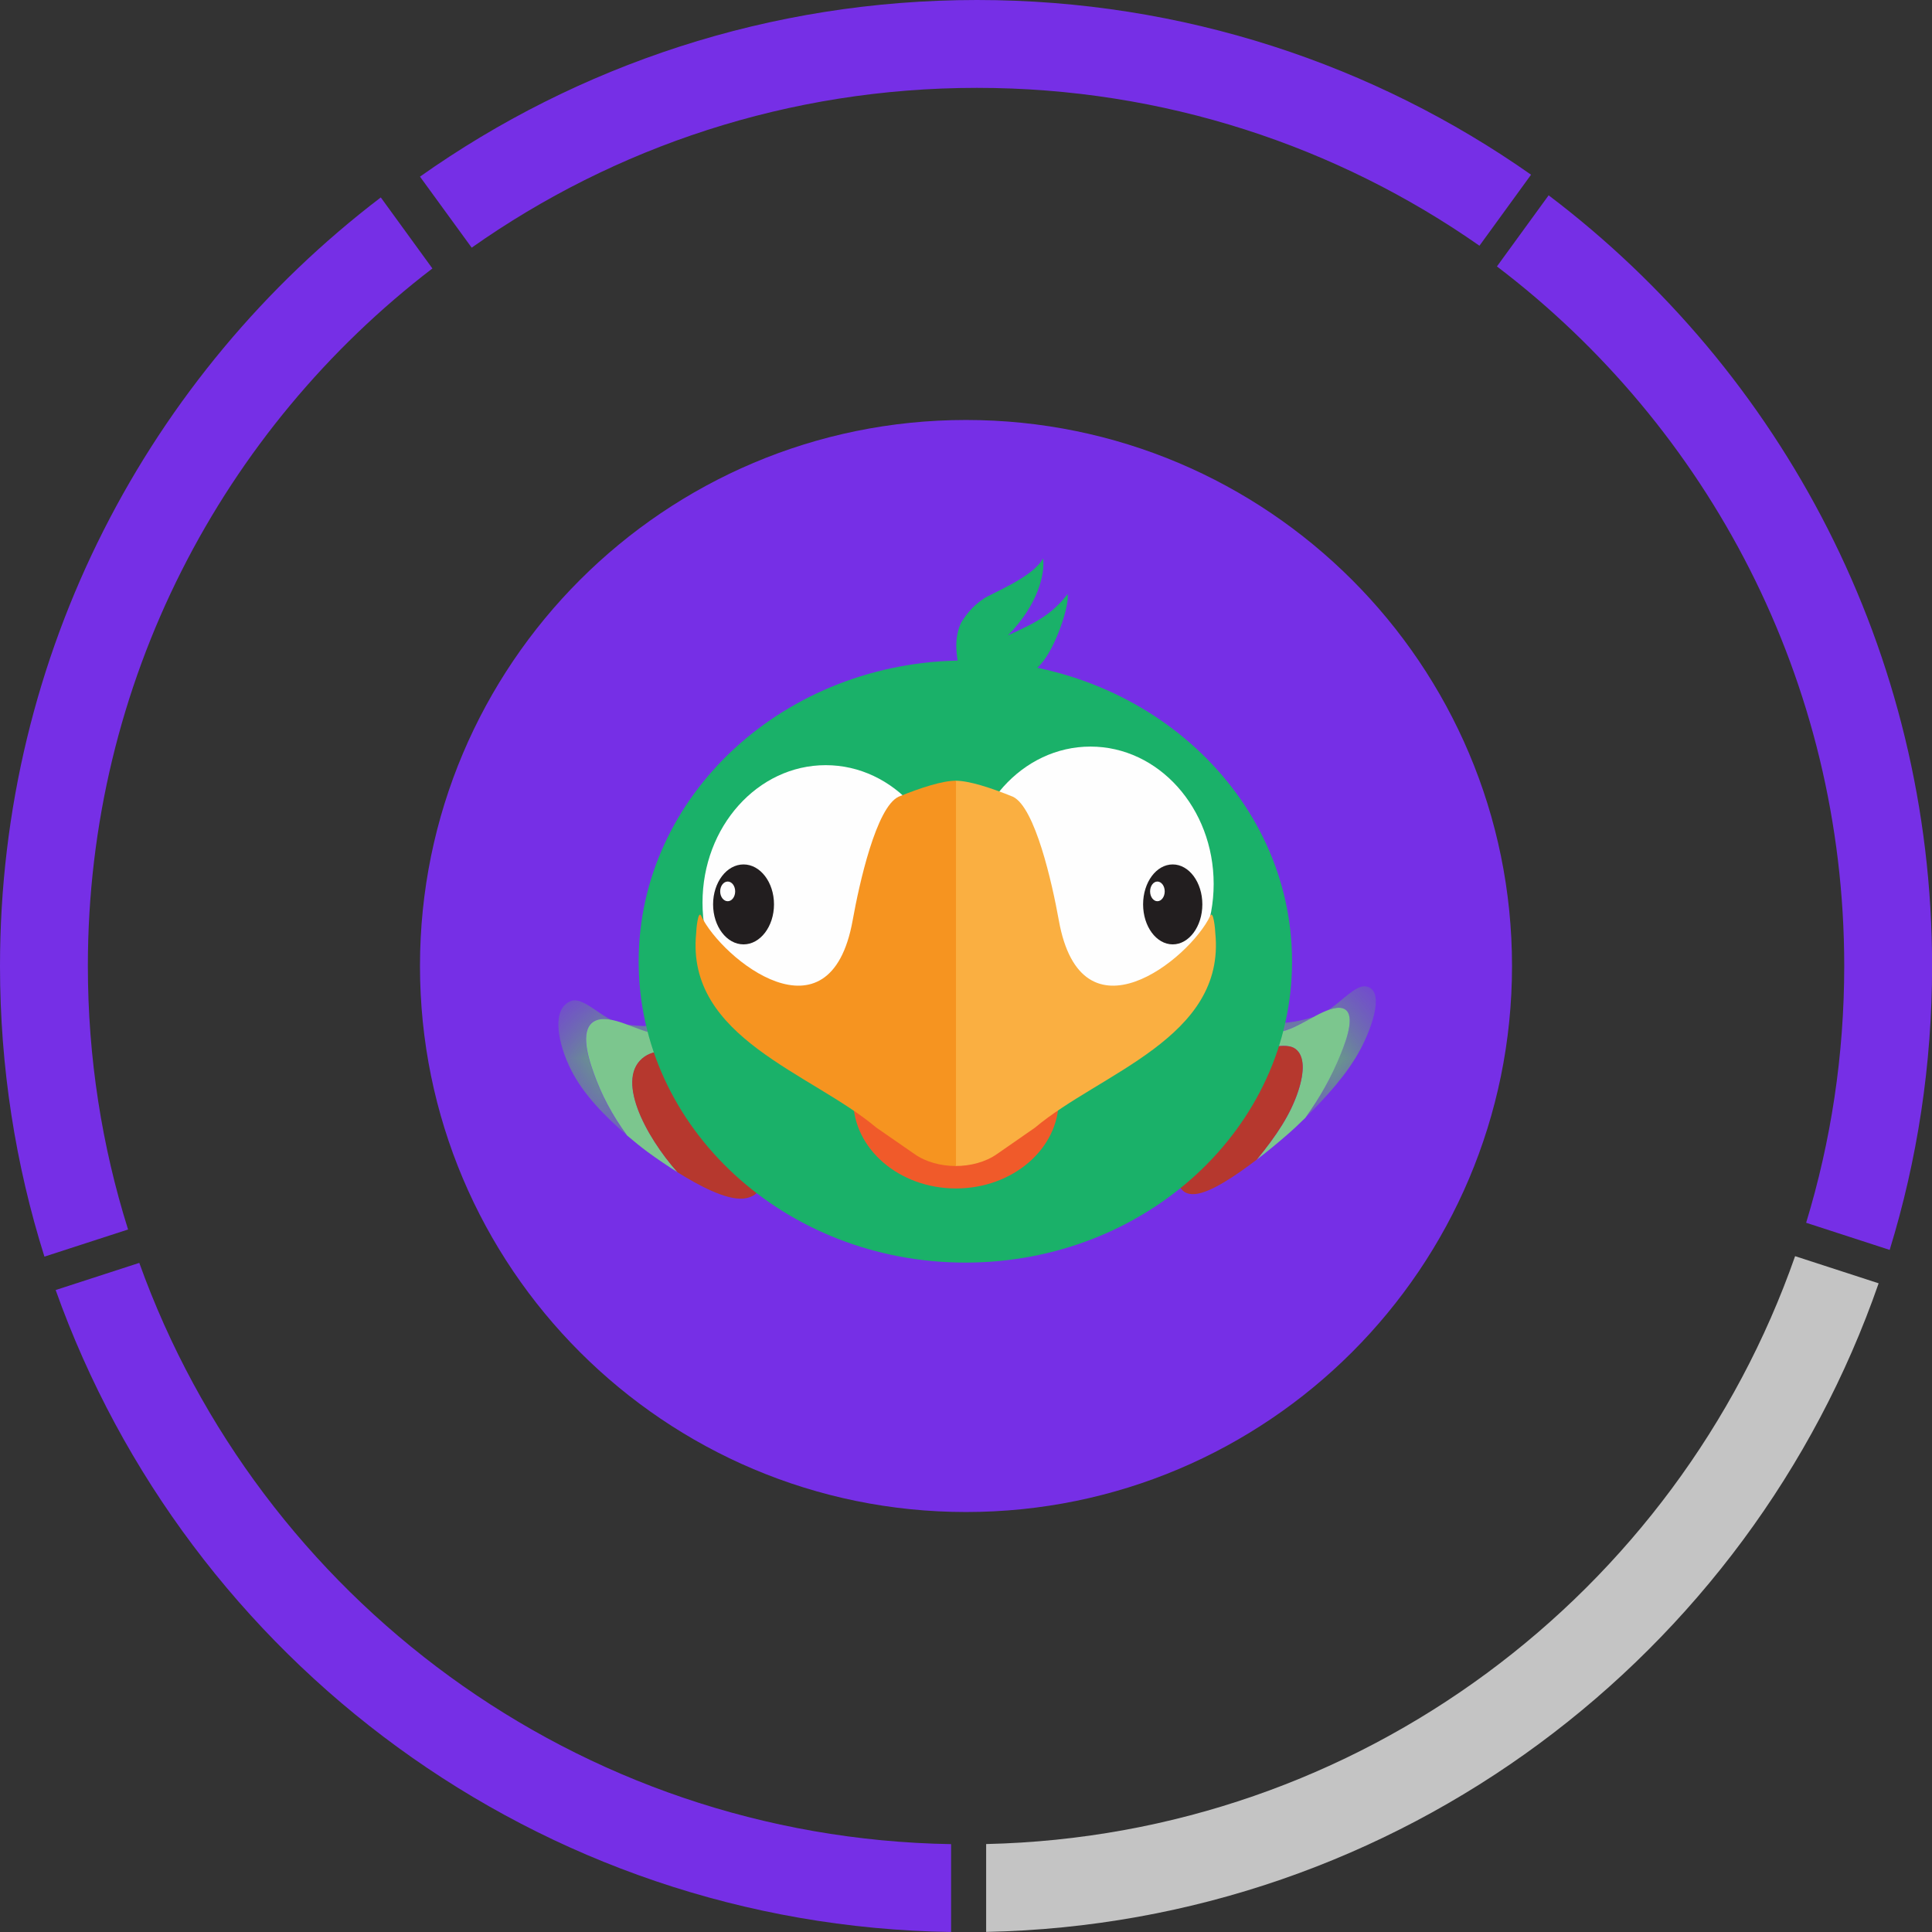 <svg width="21" height="21" viewBox="0 0 21 21" fill="none" xmlns="http://www.w3.org/2000/svg">
<rect x="0" y="0" width="21" height="21" fill="#333333" stroke="none"/>
<path fill-rule="evenodd" clip-rule="evenodd" d="M10.338 21C5.845 20.932 2.036 18.041 0.605 14.022L1.514 13.727C2.819 17.363 6.269 19.977 10.338 20.045V21Z" fill="#762FE6"/>
<path fill-rule="evenodd" clip-rule="evenodd" d="M10.719 20.999V20.044C14.79 19.952 18.232 17.311 19.512 13.654L20.42 13.949C19.016 17.989 15.214 20.907 10.719 20.999Z" fill="#C4C4C4"/>
<path fill-rule="evenodd" clip-rule="evenodd" d="M0.483 13.659C0.169 12.662 0 11.601 0 10.5C0 7.093 1.623 4.064 4.139 2.146L4.7 2.918C2.423 4.663 0.955 7.41 0.955 10.5C0.955 11.498 1.108 12.46 1.392 13.364L0.483 13.659Z" fill="#762FE6"/>
<path fill-rule="evenodd" clip-rule="evenodd" d="M20.54 13.586L19.632 13.291C19.901 12.408 20.046 11.471 20.046 10.5C20.046 7.397 18.565 4.639 16.271 2.896L16.833 2.123C19.365 4.04 21.001 7.079 21.001 10.5C21.001 11.574 20.84 12.61 20.54 13.586Z" fill="#762FE6"/>
<path fill-rule="evenodd" clip-rule="evenodd" d="M16.642 1.899L16.081 2.671C14.534 1.589 12.65 0.955 10.619 0.955C8.574 0.955 6.68 1.597 5.127 2.692L4.565 1.92C6.276 0.71 8.365 0 10.619 0C12.86 0 14.937 0.702 16.642 1.899Z" fill="#762FE6"/>
<path fill-rule="evenodd" clip-rule="evenodd" d="M10.5 16.435C13.778 16.435 16.435 13.778 16.435 10.5C16.435 7.223 13.778 4.565 10.5 4.565C7.223 4.565 4.565 7.223 4.565 10.5C4.565 13.778 7.223 16.435 10.5 16.435Z" fill="#762FE6"/>
<mask id="mask0" mask-type="alpha" maskUnits="userSpaceOnUse" x="13" y="10" width="2" height="3">
<path fill-rule="evenodd" clip-rule="evenodd" d="M13.263 10.721H14.954V12.15H13.263V10.721Z" fill="white"/>
</mask>
<g mask="url(#mask0)">
<path fill-rule="evenodd" clip-rule="evenodd" d="M14.591 10.959C14.738 11.001 14.651 11.268 14.566 11.474C14.473 11.702 14.354 11.916 14.188 12.15C14.418 11.921 14.645 11.674 14.789 11.402C14.93 11.135 15.052 10.748 14.841 10.721C14.735 10.708 14.575 10.89 14.457 10.965C14.283 11.075 14.106 11.103 13.957 11.119C13.752 11.141 13.529 11.097 13.263 11.291C13.525 11.209 13.717 11.277 13.974 11.199C14.167 11.141 14.444 10.917 14.591 10.959Z" fill="#67A183"/>
</g>
<path fill-rule="evenodd" clip-rule="evenodd" d="M13.039 11.507C13.236 11.434 13.407 11.431 13.573 11.421C13.741 11.41 13.976 11.324 14.079 11.401C14.181 11.476 14.179 11.65 14.111 11.86C14.027 12.115 13.873 12.345 13.66 12.605C13.767 12.523 13.87 12.439 13.974 12.349C14.044 12.289 14.118 12.22 14.188 12.151C14.355 11.917 14.473 11.703 14.567 11.474C14.652 11.268 14.738 11.001 14.592 10.959C14.445 10.917 14.167 11.142 13.975 11.2C13.718 11.278 13.525 11.21 13.263 11.292C13.23 11.316 13.2 11.342 13.172 11.368C13.124 11.412 13.079 11.458 13.039 11.507Z" fill="#7CC68E"/>
<path fill-rule="evenodd" clip-rule="evenodd" d="M12.786 12.629C12.787 12.822 12.8 12.994 12.989 12.979C13.162 12.965 13.443 12.77 13.661 12.604C13.874 12.344 14.028 12.114 14.111 11.859C14.18 11.649 14.182 11.475 14.08 11.4C13.977 11.323 13.742 11.409 13.573 11.42C13.408 11.431 13.237 11.433 13.04 11.506C12.706 11.926 12.784 12.338 12.786 12.629Z" fill="#B6382E"/>
<mask id="mask1" mask-type="alpha" maskUnits="userSpaceOnUse" x="6" y="10" width="2" height="3">
<path fill-rule="evenodd" clip-rule="evenodd" d="M6.069 10.873H7.934V12.342H6.069V10.873Z" fill="white"/>
</mask>
<g mask="url(#mask1)">
<path fill-rule="evenodd" clip-rule="evenodd" d="M6.471 11.094C6.303 11.171 6.374 11.449 6.452 11.665C6.536 11.9 6.649 12.115 6.815 12.342C6.577 12.133 6.346 11.903 6.208 11.631C6.069 11.355 5.981 10.962 6.211 10.879C6.323 10.839 6.499 11.014 6.622 11.073C6.81 11.164 7.007 11.157 7.17 11.146C7.388 11.132 7.66 11.03 7.934 11.204C7.646 11.156 7.42 11.275 7.143 11.24C6.936 11.214 6.638 11.017 6.471 11.094Z" fill="#67A183"/>
</g>
<path fill-rule="evenodd" clip-rule="evenodd" d="M8.167 11.401C7.952 11.369 7.766 11.387 7.576 11.408C7.388 11.43 7.152 11.386 7.009 11.485C6.681 11.71 7.01 12.342 7.366 12.743C7.254 12.672 7.147 12.6 7.039 12.521C6.966 12.467 6.89 12.405 6.817 12.343C6.651 12.115 6.538 11.9 6.454 11.665C6.376 11.449 6.305 11.171 6.473 11.094C6.639 11.017 6.938 11.214 7.145 11.24C7.422 11.275 7.647 11.156 7.936 11.204C7.971 11.226 8.002 11.249 8.031 11.272C8.081 11.312 8.127 11.354 8.167 11.401Z" fill="#7CC68E"/>
<path fill-rule="evenodd" clip-rule="evenodd" d="M8.341 12.601C8.321 12.814 8.291 13.008 8.08 13.028C7.889 13.045 7.592 12.884 7.364 12.742C7.008 12.341 6.679 11.709 7.007 11.484C7.151 11.385 7.386 11.429 7.574 11.408C7.764 11.386 7.95 11.368 8.165 11.4C8.503 11.81 8.372 12.277 8.341 12.601Z" fill="#B6382E"/>
<path fill-rule="evenodd" clip-rule="evenodd" d="M14.044 10.451C14.044 12.259 12.454 13.724 10.493 13.724C8.532 13.724 6.942 12.259 6.942 10.451C6.942 8.644 8.532 7.179 10.493 7.179C12.454 7.179 14.044 8.644 14.044 10.451Z" fill="#1AB169"/>
<path fill-rule="evenodd" clip-rule="evenodd" d="M11.337 6.07C11.357 6.192 11.316 6.501 11.02 6.837C10.889 6.984 10.901 6.954 10.851 7.029C10.801 7.103 10.74 7.17 10.664 7.228C10.588 7.285 10.562 7.318 10.441 7.344C10.42 7.222 10.404 7.199 10.395 7.047C10.39 6.952 10.411 6.82 10.461 6.745C10.512 6.671 10.568 6.592 10.688 6.51C10.765 6.453 11.228 6.277 11.337 6.07Z" fill="#1AB169"/>
<path fill-rule="evenodd" clip-rule="evenodd" d="M7.636 9.811C7.636 10.635 8.235 11.304 8.975 11.304C9.715 11.304 10.314 10.635 10.314 9.811C10.314 8.986 9.715 8.317 8.975 8.317C8.235 8.317 7.636 8.986 7.636 9.811Z" fill="#FEFEFE"/>
<path fill-rule="evenodd" clip-rule="evenodd" d="M8.413 9.83C8.413 10.07 8.264 10.265 8.082 10.265C7.899 10.265 7.751 10.07 7.751 9.83C7.751 9.59 7.899 9.396 8.082 9.396C8.264 9.396 8.413 9.59 8.413 9.83Z" fill="#221E1F"/>
<path fill-rule="evenodd" clip-rule="evenodd" d="M7.991 9.689C7.991 9.748 7.955 9.796 7.91 9.796C7.865 9.796 7.828 9.748 7.828 9.689C7.828 9.63 7.865 9.582 7.91 9.582C7.955 9.582 7.991 9.63 7.991 9.689Z" fill="#FEFEFE"/>
<path fill-rule="evenodd" clip-rule="evenodd" d="M11.605 6.457C11.626 6.579 11.475 7.04 11.314 7.218C11.25 7.288 10.939 7.613 10.62 7.675C10.599 7.553 10.574 7.354 10.598 7.262C10.623 7.171 10.692 7.023 10.937 6.914C11.293 6.757 11.443 6.663 11.605 6.457Z" fill="#1AB169"/>
<path fill-rule="evenodd" clip-rule="evenodd" d="M10.514 9.608C10.514 10.433 11.113 11.102 11.853 11.102C12.592 11.102 13.192 10.433 13.192 9.608C13.192 8.783 12.592 8.115 11.853 8.115C11.113 8.115 10.514 8.783 10.514 9.608Z" fill="#FEFEFE"/>
<path fill-rule="evenodd" clip-rule="evenodd" d="M13.069 9.83C13.069 10.07 12.924 10.265 12.747 10.265C12.569 10.265 12.425 10.07 12.425 9.83C12.425 9.59 12.569 9.396 12.747 9.396C12.924 9.396 13.069 9.59 13.069 9.83Z" fill="#221E1F"/>
<path fill-rule="evenodd" clip-rule="evenodd" d="M12.66 9.689C12.66 9.748 12.624 9.796 12.58 9.796C12.537 9.796 12.501 9.748 12.501 9.689C12.501 9.63 12.537 9.582 12.58 9.582C12.624 9.582 12.66 9.63 12.66 9.689Z" fill="#FEFEFE"/>
<path fill-rule="evenodd" clip-rule="evenodd" d="M11.508 11.956C11.508 12.487 11.008 12.918 10.391 12.918C9.774 12.918 9.274 12.487 9.274 11.956C9.274 11.425 9.774 10.994 10.391 10.994C11.008 10.994 11.508 11.425 11.508 11.956Z" fill="#F05A2A"/>
<path fill-rule="evenodd" clip-rule="evenodd" d="M10.838 12.543C10.838 12.543 10.882 12.513 10.955 12.462C11.029 12.41 11.131 12.339 11.25 12.257C11.957 11.662 13.323 11.283 13.21 10.144C13.21 10.106 13.188 9.886 13.155 9.955C12.928 10.428 11.754 11.37 11.509 10.004C11.437 9.603 11.252 8.776 11.01 8.66C10.887 8.61 10.768 8.567 10.662 8.536C10.555 8.505 10.46 8.486 10.386 8.486V12.674C10.549 12.674 10.714 12.631 10.838 12.543Z" fill="#FAAF41"/>
<path fill-rule="evenodd" clip-rule="evenodd" d="M9.939 12.543C9.939 12.543 9.895 12.513 9.822 12.462C9.748 12.41 9.645 12.339 9.526 12.257C8.819 11.662 7.453 11.283 7.567 10.144C7.567 10.106 7.588 9.886 7.621 9.955C7.849 10.428 9.022 11.37 9.268 10.004C9.34 9.603 9.524 8.776 9.767 8.66C9.89 8.61 10.008 8.567 10.115 8.536C10.221 8.505 10.316 8.486 10.391 8.486V12.674C10.227 12.674 10.063 12.631 9.939 12.543Z" fill="#F69420"/>
</svg>
